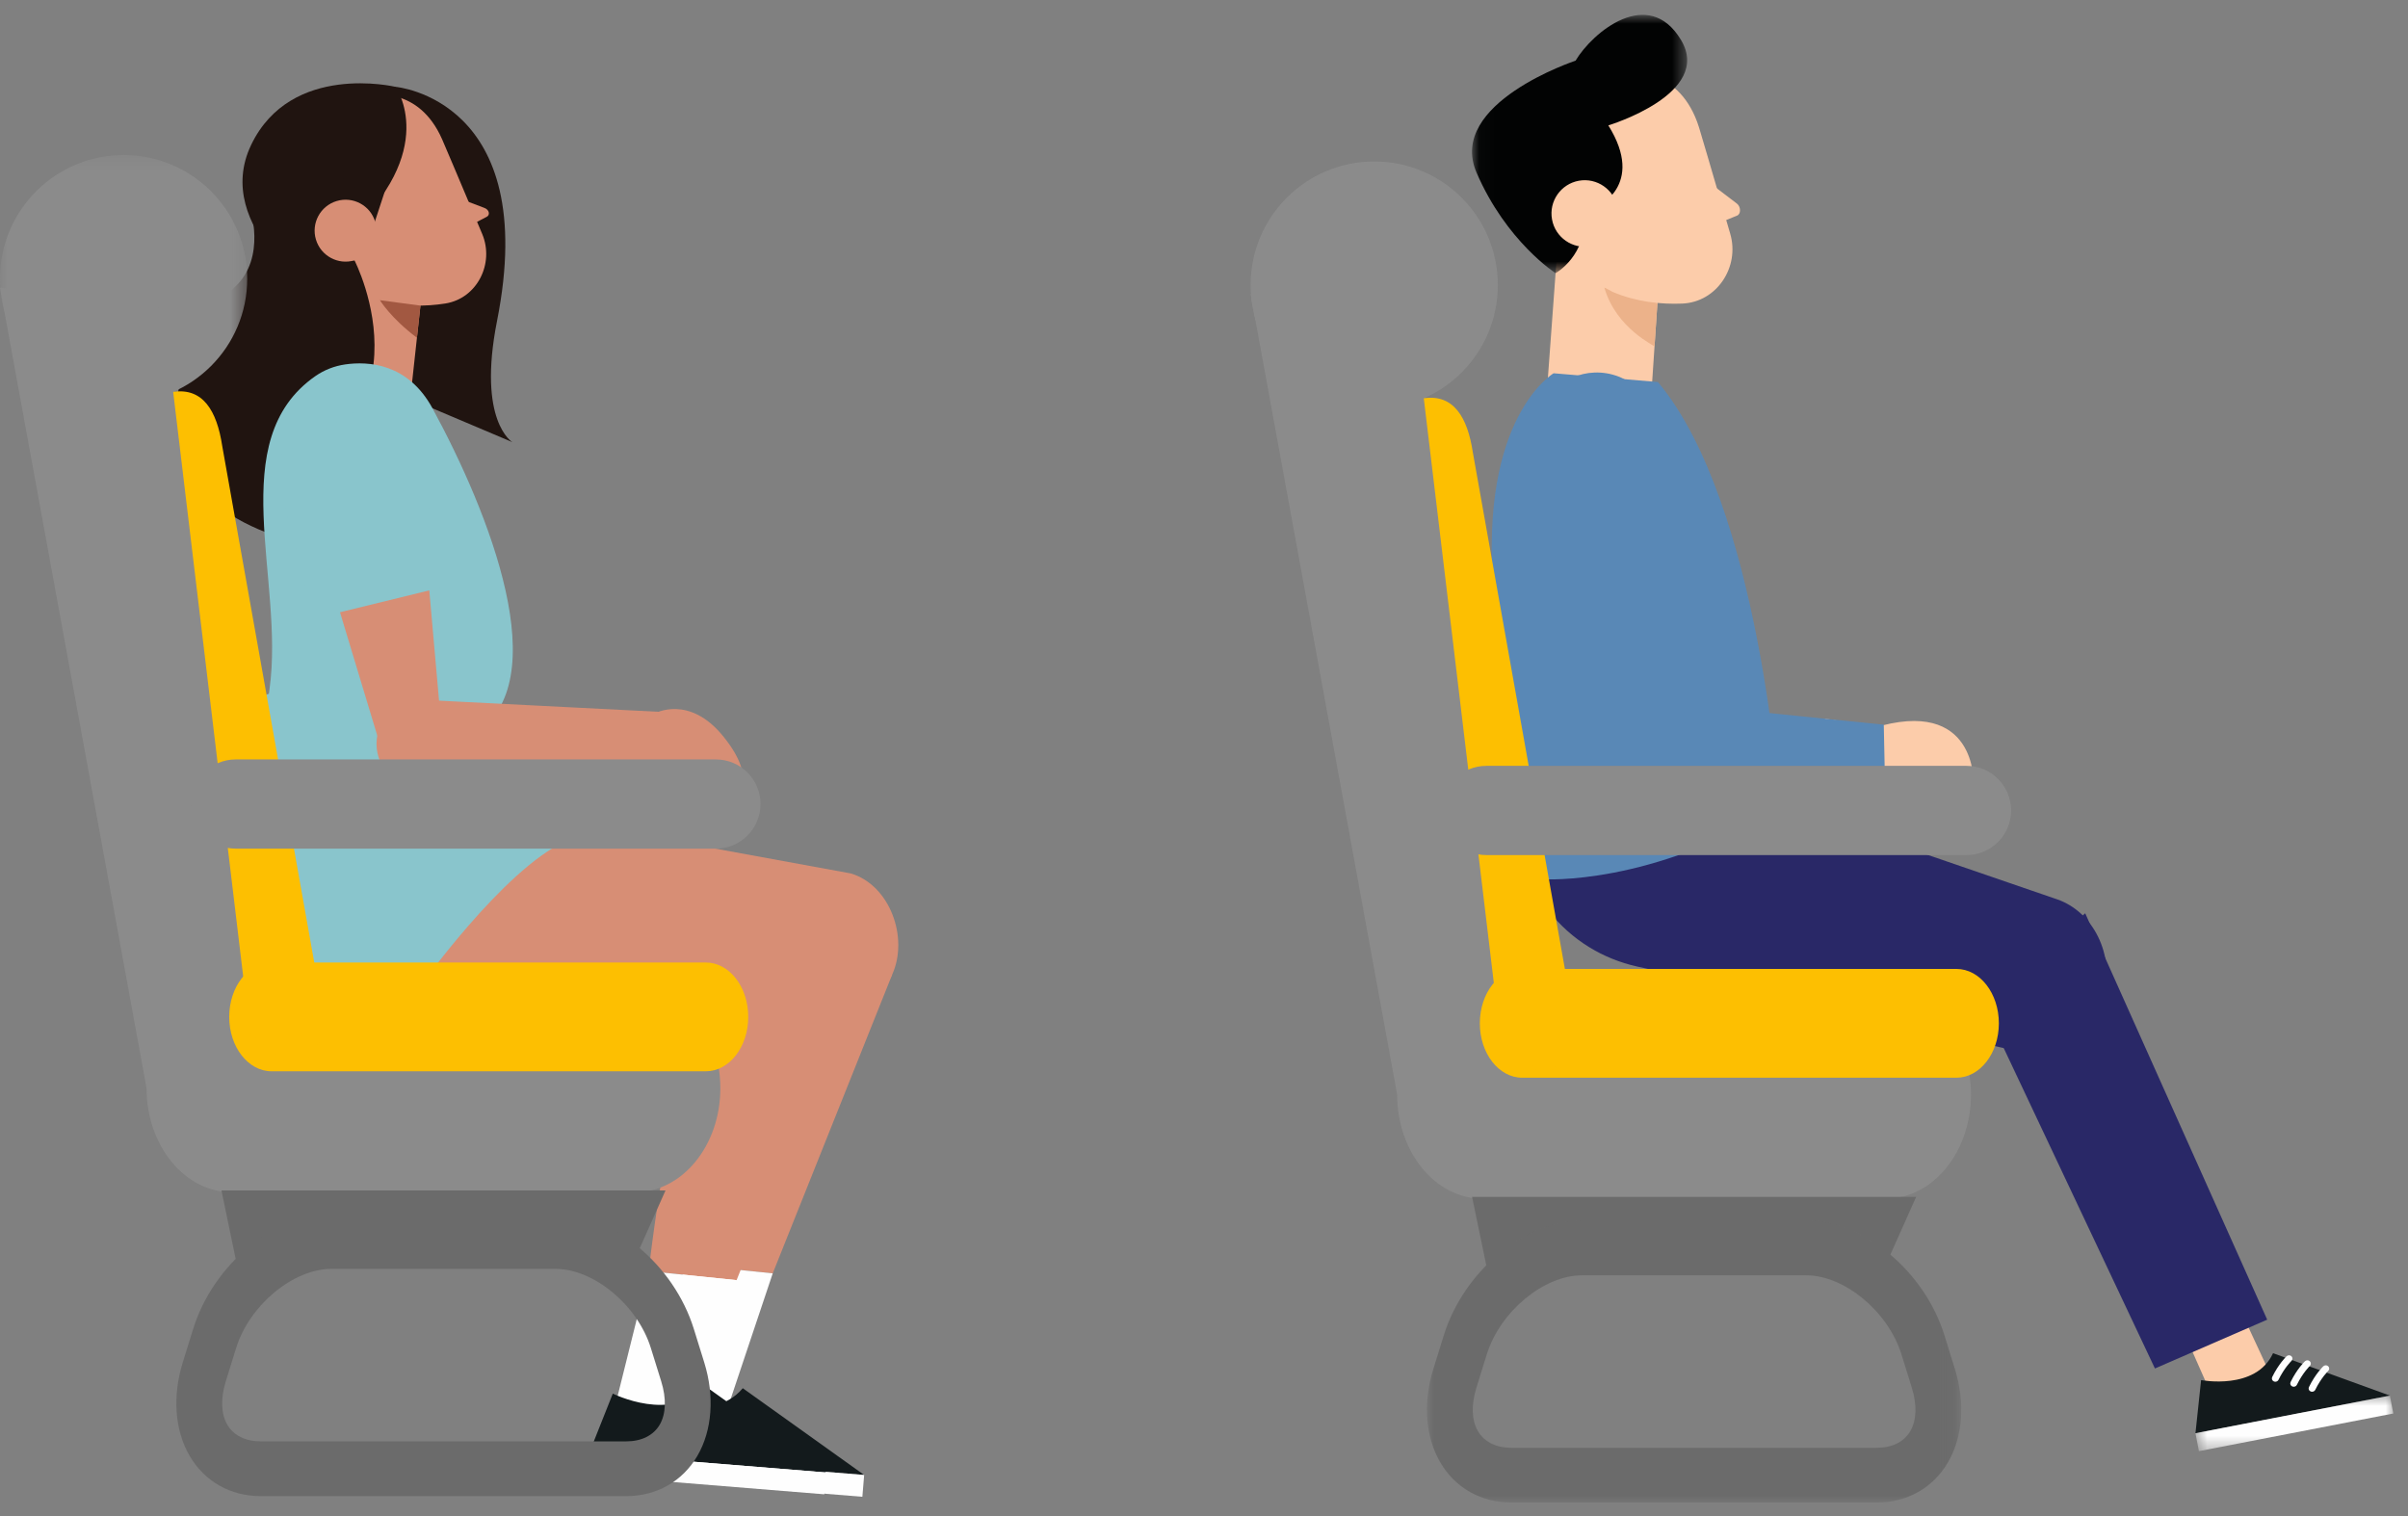 <?xml version="1.0" encoding="UTF-8"?>
<svg width="162px" height="102px" viewBox="0 0 162 102" version="1.1" xmlns="http://www.w3.org/2000/svg" xmlns:xlink="http://www.w3.org/1999/xlink">
    <rect x="0" y="0" width="162" height="102" fill="#808080" stroke="none"/>
    <title>people</title>
    <defs>
        <polygon id="path-1" points="0 0.34 16.632 0.34 16.632 16.973 0 16.973"></polygon>
        <polygon id="path-3" points="0.7 0.804 14.012 0.804 14.012 4.542 0.7 4.542"></polygon>
        <polygon id="path-5" points="0.031 0.91 14.505 0.91 14.505 18.288 0.031 18.288"></polygon>
        <polygon id="path-7" points="5.05969368e-05 0.027 35.945 0.027 35.945 19 5.05969368e-05 19"></polygon>
    </defs>
    <g id="Page-1" stroke="none" stroke-width="1" fill="none" fill-rule="evenodd">
        <g id="Artboard" transform="translate(-740, -720)">
            <g id="people" transform="translate(740, 720)">
                <polygon id="Fill-1" fill="#1F2655" points="40.085 55.624 33.414 53.939 31.58 46.864 29.012 55.593 36.571 57.463"></polygon>
                <g id="Group-132" transform="translate(0, 0.09)">
                    <path d="M40.085,55.534 L57.24,58.674 C59.87,59.459 61.155,62.995 60.017,65.492 C59.157,67.38 57.124,68.44 55.084,68.065 L30.799,66.039 L32.517,59.494 L40.085,55.534 Z" id="Fill-2" fill="#D78E75"></path>
                    <path d="M60.016,65.493 L51.986,85.58 L46.074,84.975 C46.074,84.975 48.458,64.252 52.757,63.112 C58.807,61.508 60.016,65.493 60.016,65.493" id="Fill-4" fill="#D78E75"></path>
                    <polygon id="Fill-6" fill="#FEFEFE" points="46.074 84.975 51.986 85.58 48.361 96.405 43.826 95.157"></polygon>
                    <path d="M43.79,93.836 C43.79,93.836 47.817,95.856 49.971,93.307 L58.138,99.144 L42.194,97.85 L43.79,93.836 Z" id="Fill-8" fill="#131A1C"></path>
                    <polygon id="Fill-10" fill="#FEFEFE" points="58.017 100.612 42.074 99.318 42.194 97.85 58.137 99.144"></polygon>
                    <path d="M37.441,56.468 L54.595,59.608 C57.225,60.393 58.51,63.929 57.372,66.426 C56.512,68.314 54.479,69.374 52.439,68.999 L28.155,66.973 L29.872,60.428 L37.441,56.468 Z" id="Fill-12" fill="#D78E75"></path>
                    <path d="M57.372,66.426 L49.555,86.037 L43.643,85.432 C43.643,85.432 45.814,65.185 50.113,64.045 C56.164,62.441 57.372,66.426 57.372,66.426" id="Fill-14" fill="#D78E75"></path>
                    <polygon id="Fill-16" fill="#FEFEFE" points="43.643 85.432 49.554 86.037 45.798 96.238 41.263 94.99"></polygon>
                    <path d="M41.227,93.67 C41.227,93.67 45.254,95.689 47.408,93.141 L55.575,98.977 L39.632,97.683 L41.227,93.67 Z" id="Fill-18" fill="#131A1C"></path>
                    <polygon id="Fill-20" fill="#FEFEFE" points="55.455 100.445 39.513 99.151 39.633 97.683 55.575 98.977"></polygon>
                    <path d="M17.697,46.735 C17.697,46.735 9.223,67.021 28.2,66.363 C28.2,66.363 33.83,58.433 38.039,56.512 L32.824,54.638 L31.58,46.775 C31.58,46.775 25.275,43.657 17.697,46.735" id="Fill-22" fill="#89C5CC"></path>
                    <path d="M26.61,5.753 C26.61,5.753 36.395,6.571 33.44,21.493 C32.1,28.262 34.468,29.655 34.468,29.655 L16.773,22.167 L18.887,8.877 L26.61,5.753 Z" id="Fill-24" fill="#201410"></path>
                    <path d="M16.792,13.826 C16.792,13.826 17.987,17.243 15.767,19.248 C13.547,21.254 6.238,32.469 19.672,36.327 L26.521,27.457 L22.11,10.825 L16.792,13.826 Z" id="Fill-26" fill="#201410"></path>
                    <polygon id="Fill-28" fill="#D78E75" points="28.372 19.681 27.619 26.586 22.226 26.511 21.73 16.112"></polygon>
                    <path d="M25.058,6.33 C25.058,6.33 28.15,5.678 29.737,9.266 C29.737,9.266 30.858,11.878 32.441,15.652 C33.278,17.646 32.092,19.995 29.956,20.33 C28.648,20.535 27.11,20.561 25.559,20.108 L23.263,19.194 C17.63,16.344 18.476,7.927 24.609,6.431 C24.755,6.395 24.906,6.361 25.058,6.33" id="Fill-30" fill="#D78E75"></path>
                    <path d="M30.863,13.243 L32.566,13.889 C32.921,14.008 32.988,14.37 32.75,14.494 L31.486,15.15 L30.863,13.243 Z" id="Fill-32" fill="#D78E75"></path>
                    <path d="M20.278,12.75 L23.243,15.806 C29.68,10.014 26.61,5.752 26.61,5.752 C26.61,5.752 16.727,6.813 20.278,12.75" id="Fill-34" fill="#201410"></path>
                    <polygon id="Fill-36" fill="#201410" points="26.599 10.618 24.982 15.546 22.65 13.435"></polygon>
                    <path d="M28.286,20.47 L25.559,20.108 C25.559,20.108 26.285,21.31 28.05,22.634 L28.286,20.47 Z" id="Fill-38" fill="#A25841"></path>
                    <path d="M26.61,5.753 C26.61,5.753 19.577,4.068 16.896,9.659 C14.216,15.25 21.667,20.008 21.667,20.008 L23.737,16.131 L22.813,9.695 L26.61,5.753 Z" id="Fill-40" fill="#201410"></path>
                    <path d="M23.847,17.423 C23.847,17.423 29.905,29.093 16.354,33.081 L13.856,25.806 L20.643,17.338 L23.847,17.423 Z" id="Fill-42" fill="#201410"></path>
                    <path d="M21.255,16.028 C21.585,17.13 22.747,17.754 23.848,17.424 C24.948,17.092 25.573,15.932 25.242,14.831 C24.912,13.729 23.752,13.105 22.651,13.435 C21.549,13.766 20.924,14.927 21.255,16.028" id="Fill-44" fill="#D78E75"></path>
                    <path d="M21.213,25.217 C21.811,24.8 22.503,24.532 23.223,24.428 C24.771,24.205 27.448,24.345 29.099,27.386 C32.901,34.384 37.464,45.816 31.927,49.279 C31.927,49.279 23.392,52.709 19.712,55.878 C19.712,55.878 17.067,53.935 18.134,46.255 C19.157,38.871 15.014,29.546 21.213,25.217" id="Fill-46" fill="#89C5CC"></path>
                    <polygon id="Fill-48" fill="#D78E75" points="25.891 51.086 22.158 38.733 28.566 36.073 29.623 48.017"></polygon>
                    <path d="M45.56,47.862 L28.451,46.994 C26.623,46.902 25.149,48.466 25.349,50.284 C25.526,51.879 26.936,53.045 28.535,52.918 L43.361,51.739 C43.993,51.69 44.564,51.342 44.899,50.805 L45.56,47.862 Z" id="Fill-50" fill="#D78E75"></path>
                    <path d="M44.023,47.921 C44.023,47.921 46.357,46.584 48.683,49.482 C51.008,52.38 49.889,53.843 47.889,54.419 C45.888,54.994 44.76,53.766 43.058,51.255 C41.355,48.744 44.023,47.921 44.023,47.921" id="Fill-52" fill="#D78E75"></path>
                    <polygon id="Fill-54" fill="#89C5CC" points="27.012 25.768 30.088 39.336 21.13 41.527 18.335 30.862"></polygon>
                    <g id="Group-60" transform="translate(0, 10)">
                        <mask id="mask-2" fill="white">
                            <use xlink:href="#path-1"></use>
                        </mask>
                        <g id="Clip-59"></g>
                        <path d="M-0,8.657 C-0,13.249 3.724,16.973 8.316,16.973 C12.908,16.973 16.632,13.249 16.632,8.657 C16.632,4.064 12.908,0.34 8.316,0.34 C3.724,0.34 -0,4.064 -0,8.657" id="Fill-58" fill="#8B8B8B" mask="url(#mask-2)"></path>
                    </g>
                    <polygon id="Fill-61" fill="#8B8B8B" points="9.86 73.128 19.718 73.128 10.8 20.63 0 19.258"></polygon>
                    <path d="M48.462,73.128 C48.462,69.262 45.891,66.13 42.717,66.13 L15.606,66.13 C12.433,66.13 9.86,69.262 9.86,73.128 C9.86,76.992 12.433,80.125 15.606,80.125 L42.717,80.125 C45.891,80.125 48.462,76.992 48.462,73.128" id="Fill-63" fill="#8B8B8B"></path>
                    <polygon id="Fill-65" fill="#6B6B6B" points="15.857 84.617 42.714 84.617 44.774 80.002 14.899 80.002"></polygon>
                    <path d="M15.42,68.326 C15.42,70.347 16.695,71.985 18.271,71.985 L47.489,71.985 C49.064,71.985 50.339,70.347 50.339,68.326 C50.339,66.305 49.064,64.667 47.489,64.667 L18.271,64.667 C16.695,64.667 15.42,66.305 15.42,68.326" id="Fill-67" fill="#FDBF01"></path>
                    <path d="M16.825,69.479 L19.494,71.636 C21.492,71.336 21.93,69.452 21.572,67.08 L14.951,29.92 C14.594,27.548 13.648,25.977 11.65,26.276 L16.825,69.479 Z" id="Fill-69" fill="#FDBF01"></path>
                    <path d="M51.163,54.005 C51.163,55.663 49.819,57.006 48.161,57.006 L15.86,57.006 C14.203,57.006 12.859,55.663 12.859,54.005 C12.859,52.347 14.203,51.004 15.86,51.004 L48.161,51.004 C49.819,51.004 51.163,52.347 51.163,54.005" id="Fill-71" fill="#8B8B8B"></path>
                    <path d="M22.299,85.279 C19.721,85.279 16.784,87.717 15.886,90.603 L15.191,92.842 C14.832,93.996 14.867,95.031 15.289,95.758 C15.713,96.485 16.515,96.884 17.544,96.884 L42.129,96.884 C43.158,96.884 43.961,96.485 44.385,95.758 C44.806,95.031 44.842,93.996 44.483,92.842 L43.786,90.603 C42.891,87.717 39.953,85.279 37.374,85.279 L22.299,85.279 Z M12.758,97.861 C11.755,96.141 11.588,93.844 12.299,91.561 L12.995,89.321 C14.341,84.988 18.428,81.595 22.299,81.595 L37.374,81.595 C41.245,81.595 45.331,84.988 46.678,89.321 L47.374,91.561 C48.086,93.844 47.917,96.141 46.916,97.861 C45.913,99.581 44.169,100.568 42.129,100.568 L17.544,100.568 C15.504,100.568 13.759,99.581 12.758,97.861 L12.758,97.861 Z" id="Fill-73" fill="#6B6B6B"></path>
                    <path d="M116.076,52.75 L138.382,60.412 C140.832,61.253 142.243,64.121 141.569,66.889 C140.914,69.582 138.51,71.248 136.064,70.704 L110.139,64.937 C107.853,64.428 105.726,63.166 104.192,61.203 C102.443,58.966 101.088,55.53 102.657,50.736 L116.076,52.75 Z" id="Fill-75" fill="#292867"></path>
                    <polygon id="Fill-77" fill="#FCCCAA" points="152.989 92.915 149.934 86.343 145.775 86.949 148.944 94.123 152.919 93.353"></polygon>
                    <path d="M148.081,92.761 C148.081,92.761 151.765,93.479 152.921,90.952 L160.78,93.804 L147.701,96.338 L148.081,92.761 Z" id="Fill-79" fill="#131A1C"></path>
                    <g id="Group-83" transform="translate(147, 93)">
                        <mask id="mask-4" fill="white">
                            <use xlink:href="#path-3"></use>
                        </mask>
                        <g id="Clip-82"></g>
                        <polygon id="Fill-81" fill="#FEFEFE" mask="url(#mask-4)" points="14.012 2.009 0.933 4.542 0.7 3.337 13.78 0.804"></polygon>
                    </g>
                    <path d="M153.209,92.831 C153.243,92.809 153.271,92.777 153.29,92.739 C153.684,91.931 154.151,91.478 154.156,91.474 C154.249,91.385 154.25,91.243 154.159,91.156 C154.068,91.069 153.918,91.074 153.827,91.159 C153.806,91.18 153.298,91.669 152.864,92.556 C152.81,92.669 152.859,92.802 152.977,92.852 C153.055,92.886 153.143,92.875 153.209,92.831" id="Fill-84" fill="#FEFEFE"></path>
                    <path d="M154.446,93.168 C154.479,93.146 154.508,93.115 154.526,93.076 C154.921,92.269 155.388,91.815 155.393,91.811 C155.485,91.722 155.486,91.58 155.395,91.493 C155.304,91.407 155.154,91.41 155.064,91.496 C155.042,91.517 154.534,92.006 154.101,92.893 C154.046,93.006 154.096,93.139 154.214,93.189 C154.292,93.223 154.379,93.212 154.446,93.168" id="Fill-86" fill="#FEFEFE"></path>
                    <path d="M155.682,93.505 C155.715,93.483 155.744,93.452 155.763,93.413 C156.157,92.606 156.624,92.152 156.629,92.148 C156.722,92.06 156.723,91.918 156.632,91.831 C156.541,91.744 156.391,91.747 156.3,91.834 C156.279,91.854 155.77,92.344 155.337,93.23 C155.282,93.343 155.332,93.476 155.45,93.526 C155.528,93.56 155.616,93.549 155.682,93.505" id="Fill-88" fill="#FEFEFE"></path>
                    <polygon id="Fill-90" fill="#292867" points="140.284 61.355 152.528 88.696 144.975 91.98 133.37 67.39"></polygon>
                    <polygon id="Fill-92" fill="#FCCCAA" points="111.561 19.447 111.065 26.879 104.094 25.894 104.908 14.815"></polygon>
                    <path d="M111.308,23.233 C111.362,23.17 108.73,22.046 107.93,19.246 L111.504,20.293 L111.308,23.233 Z" id="Fill-94" fill="#ECB28A"></path>
                    <path d="M109.672,4.779 C109.672,4.779 113.054,4.464 114.306,8.492 C114.306,8.492 115.18,11.421 116.405,15.646 C117.053,17.879 115.496,20.241 113.173,20.335 C111.751,20.393 110.105,20.231 108.505,19.555 L106.166,18.296 C100.502,14.557 102.444,5.671 109.179,4.831 C109.34,4.811 109.504,4.794 109.672,4.779" id="Fill-96" fill="#FCCCAA"></path>
                    <path d="M114.841,12.077 L116.849,13.605 C117.124,13.815 117.135,14.306 116.865,14.415 L115.447,14.993 L114.841,12.077 Z" id="Fill-98" fill="#FCCCAA"></path>
                    <g id="Group-102" transform="translate(99, 0)">
                        <mask id="mask-6" fill="white">
                            <use xlink:href="#path-5"></use>
                        </mask>
                        <g id="Clip-101"></g>
                        <path d="M8.384,13.846 C8.384,13.846 11.743,12.415 9.202,8.346 C9.202,8.346 16.279,6.214 14.082,2.583 C11.886,-1.048 8.136,2.081 6.997,3.992 C6.997,3.992 -1.675,6.853 0.332,11.514 C2.332,16.161 5.653,18.288 5.653,18.288 C5.653,18.288 7.78,17.125 7.614,14.274 L8.384,13.846 Z" id="Fill-100" fill="#020303" mask="url(#mask-6)"></path>
                    </g>
                    <path d="M104.412,14.666 C104.629,15.883 105.792,16.693 107.009,16.477 C108.225,16.259 109.036,15.097 108.818,13.88 C108.601,12.663 107.438,11.853 106.222,12.069 C105.005,12.287 104.194,13.449 104.412,14.666" id="Fill-103" fill="#FCCCAA"></path>
                    <path d="M104.522,25.023 C104.522,25.023 99.494,27.946 100.486,39.683 C101.477,51.42 103.833,59.066 103.833,59.066 C103.833,59.066 111.164,59.526 119.735,54.137 C119.735,54.137 118.426,33.826 111.538,25.612 L104.522,25.023 Z" id="Fill-105" fill="#5988B6"></path>
                    <path d="M125.29,51.36 C125.29,51.36 124.847,52.083 126.55,51.431 L125.664,52.025 C125.664,52.025 129.81,51.972 132.772,52.61 C132.772,52.61 133.014,46.731 125.995,48.896 L125.29,51.36 Z" id="Fill-107" fill="#FCCCAA"></path>
                    <polygon id="Fill-109" fill="#FCCCAA" points="125.892 48.723 122.77 48.264 122.381 51.952 127.806 50.737"></polygon>
                    <polygon id="Fill-111" fill="#5988B6" points="108.987 52.745 126.801 51.976 126.733 48.666 110.023 46.971"></polygon>
                    <path d="M111.427,28.913 L113.382,48.432 C113.559,50.322 112.187,51.989 110.26,52.228 C108.226,52.48 106.35,51.048 106.107,49.059 L103.543,28.829 C103.496,26.756 105.15,25.049 107.278,24.974 C109.549,24.895 111.449,26.7 111.427,28.913" id="Fill-113" fill="#5988B6"></path>
                    <path d="M84.136,19.089 C84.136,23.682 87.86,27.405 92.452,27.405 C97.044,27.405 100.768,23.682 100.768,19.089 C100.768,14.496 97.044,10.773 92.452,10.773 C87.86,10.773 84.136,14.496 84.136,19.089" id="Fill-115" fill="#8B8B8B"></path>
                    <polygon id="Fill-117" fill="#8B8B8B" points="93.997 73.561 103.855 73.561 94.937 21.062 84.137 19.691"></polygon>
                    <path d="M132.598,73.561 C132.598,69.695 130.027,66.561 126.853,66.561 L99.741,66.561 C96.568,66.561 93.996,69.695 93.996,73.561 C93.996,77.424 96.568,80.558 99.741,80.558 L126.853,80.558 C130.027,80.558 132.598,77.424 132.598,73.561" id="Fill-119" fill="#8B8B8B"></path>
                    <polygon id="Fill-121" fill="#6B6B6B" points="99.993 85.049 126.851 85.049 128.911 80.434 99.035 80.434"></polygon>
                    <path d="M99.556,68.758 C99.556,70.779 100.831,72.417 102.407,72.417 L131.624,72.417 C133.199,72.417 134.475,70.779 134.475,68.758 C134.475,66.737 133.199,65.099 131.624,65.099 L102.407,65.099 C100.831,65.099 99.556,66.737 99.556,68.758" id="Fill-123" fill="#FDBF01"></path>
                    <path d="M100.962,69.911 L103.631,72.068 C105.629,71.768 106.067,69.884 105.709,67.512 L99.087,30.352 C98.731,27.98 97.784,26.409 95.786,26.708 L100.962,69.911 Z" id="Fill-125" fill="#FDBF01"></path>
                    <g id="Group-129" transform="translate(96, 82)">
                        <mask id="mask-8" fill="white">
                            <use xlink:href="#path-7"></use>
                        </mask>
                        <g id="Clip-128"></g>
                        <path d="M10.435,3.711 C7.857,3.711 4.92,6.148 4.023,9.034 L3.327,11.274 C2.968,12.428 3.002,13.463 3.425,14.189 C3.848,14.917 4.65,15.316 5.681,15.316 L30.265,15.316 C31.295,15.316 32.097,14.917 32.52,14.189 C32.943,13.463 32.978,12.428 32.619,11.274 L31.923,9.034 C31.026,6.148 28.089,3.711 25.511,3.711 L10.435,3.711 Z M0.893,16.293 C-0.109,14.573 -0.277,12.276 0.435,9.993 L1.131,7.753 C2.478,3.42 6.565,0.027 10.435,0.027 L25.511,0.027 C29.38,0.027 33.467,3.42 34.815,7.753 L35.51,9.993 C36.221,12.276 36.054,14.573 35.052,16.293 C34.05,18.013 32.304,19 30.265,19 L5.681,19 C3.639,19 1.896,18.013 0.893,16.293 L0.893,16.293 Z" id="Fill-127" fill="#6B6B6B" mask="url(#mask-8)"></path>
                    </g>
                    <path d="M135.298,54.437 C135.298,56.094 133.954,57.438 132.298,57.438 L99.996,57.438 C98.34,57.438 96.996,56.094 96.996,54.437 C96.996,52.779 98.34,51.436 99.996,51.436 L132.298,51.436 C133.954,51.436 135.298,52.779 135.298,54.437" id="Fill-130" fill="#8B8B8B"></path>
                </g>
            </g>
        </g>
    </g>
</svg>